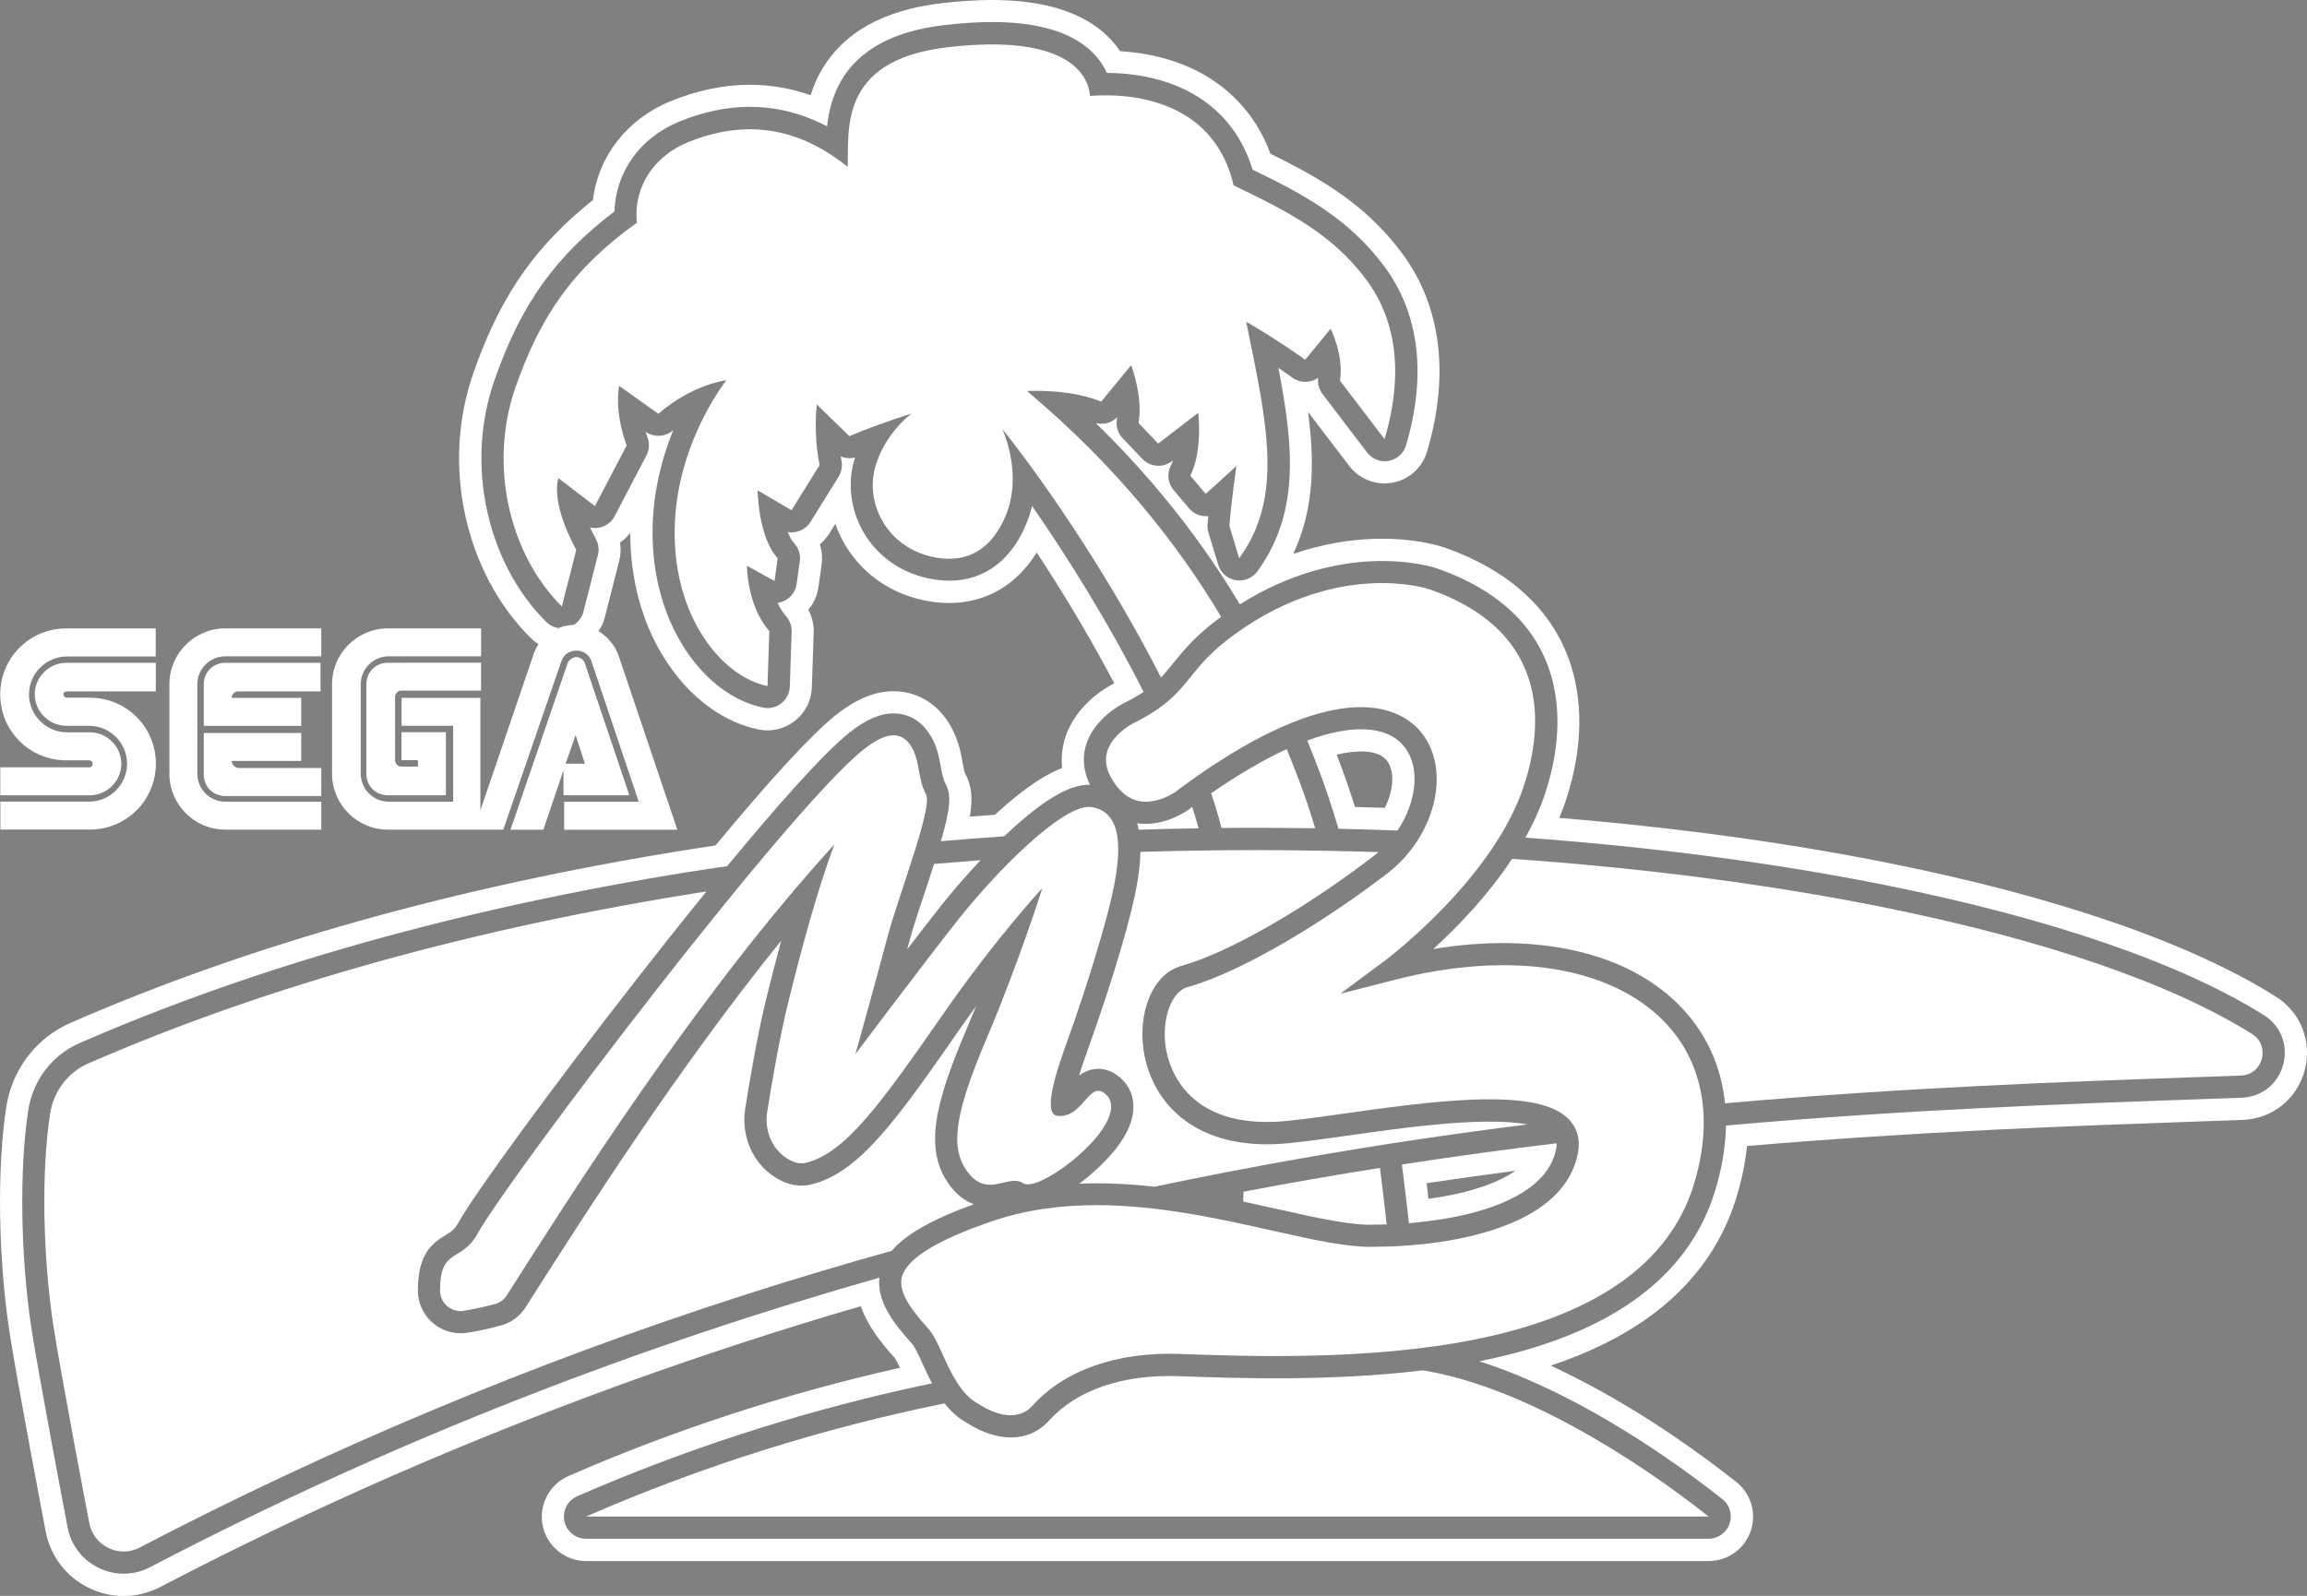 <?xml version="1.0" encoding="utf-8"?>
<!-- Generator: Adobe Illustrator 25.4.1, SVG Export Plug-In . SVG Version: 6.00 Build 0)  -->
<svg version="1.1" id="Layer_1" xmlns="http://www.w3.org/2000/svg" xmlns:xlink="http://www.w3.org/1999/xlink" x="0px" y="0px"
	 viewBox="0 0 3120.2 2159" style="enable-background:new 0 0 3120.2 2159;" xml:space="preserve">
<rect x="0" y="0" width="3120.2" height="2159" fill="#808080" stroke="none"/>
<style type="text/css">
	.st0{fill:#FFFFFF;}
	.st1{fill:#AA9644;}
	.st2{fill:#199A40;}
	.st3{fill:#F4134B;}
	.st4{fill:#D4BF7C;}
	.st5{fill:url(#SVGID_1_);stroke:#000000;stroke-width:30.002;stroke-miterlimit:10;}
	
		.st6{fill:url(#SVGID_00000126297806666015503250000004921027003890950325_);stroke:#000000;stroke-width:30.002;stroke-miterlimit:10;}
	.st7{fill:url(#SVGID_00000174571980787852931240000009557680462713663886_);}
	.st8{fill:#034693;}
	
		.st9{fill:url(#SVGID_00000166639808593290700700000002609979994856981920_);stroke:#000000;stroke-width:30.002;stroke-miterlimit:10;}
	
		.st10{fill:url(#SVGID_00000151537668748130815360000014893396537598511766_);stroke:#000000;stroke-width:30.002;stroke-miterlimit:10;}
	.st11{fill:url(#SVGID_00000147925363207208444340000010026395906086211752_);}
	
		.st12{fill:url(#SVGID_00000150088956066526081370000018196390864187113371_);stroke:#000000;stroke-width:31.537;stroke-miterlimit:10;}
	
		.st13{fill:url(#SVGID_00000054970347466416134410000017556499663764118663_);stroke:#000000;stroke-width:31.537;stroke-miterlimit:10;}
	.st14{fill:url(#SVGID_00000115479756908643502750000007919262604262498725_);}
	
		.st15{fill:url(#SVGID_00000137110675280942441540000006354808500995410862_);stroke:#000000;stroke-width:31.537;stroke-miterlimit:10;}
	
		.st16{fill:url(#SVGID_00000144325381381599791820000018293270983195743667_);stroke:#000000;stroke-width:31.537;stroke-miterlimit:10;}
	.st17{fill:url(#SVGID_00000036944626417274187690000007439742633127070123_);}
	.st18{fill:#FFFFFF;stroke:#000000;stroke-width:30.002;stroke-miterlimit:10;}
	.st19{fill:#FFFFFF;stroke:#000000;stroke-width:31.537;stroke-miterlimit:10;}
	
		.st20{fill:url(#SVGID_00000145045151106387278060000005992113597491771048_);stroke:#000000;stroke-width:18.814;stroke-miterlimit:10;}
	
		.st21{fill:url(#SVGID_00000003807820184509665320000000654844120439946170_);stroke:#000000;stroke-width:18.814;stroke-miterlimit:10;}
	.st22{fill:url(#SVGID_00000098183043514952868290000014414721421209443717_);}
	.st23{fill:#FFFFFF;stroke:#000000;stroke-width:18.814;stroke-miterlimit:10;}
	
		.st24{fill:url(#SVGID_00000145738324944245360570000008592631435277757574_);stroke:#000000;stroke-width:18.814;stroke-miterlimit:10;}
	
		.st25{fill:url(#SVGID_00000101784286965913254250000001468355347411932606_);stroke:#000000;stroke-width:18.814;stroke-miterlimit:10;}
	.st26{fill:url(#SVGID_00000144297868359558883720000004779673375666816152_);}
</style>
<g>
	<rect x="988.6" y="1605.6" width="36.4" height="26.4"/>
	<g>
		<path class="st0" d="M1740.3,1013.4c-31.4,14.4-65.7,34.5-102.2,59.8c5.4,16.1,10.1,31.8,14,46.9c42.1-0.4,84.4-0.2,126.7,0.4
			c-7-23.1-14.3-45-22-65.2C1751.7,1042,1746.2,1028,1740.3,1013.4z"/>
		<path class="st0" d="M1810.3,1121.2c26.7,0.6,53.3,1.4,79.8,2.4c25.5-37.9,31.4-84.1,10-112.4c-16.6-21.9-47.4-29.4-89-21.6
			c-13.4,2.5-27.8,6.6-43,12.3c6.2,15.1,11.7,29.4,16.8,42.8C1793.5,1067.6,1802,1093.2,1810.3,1121.2z M1816.5,1019.1
			c8.8-1.6,17-2.5,24.3-2.5c17,0,28.8,4.3,35.2,12.7c5.6,7.4,8,18.6,6.7,31.5c-1,10.4-4.4,21.4-9.6,32.1
			c-13.4-0.5-26.9-0.9-40.5-1.2c-6.5-20.7-13.1-40-19.8-57.7c-1.7-4.5-3.4-8.8-5-13.1C1810.8,1020.2,1813.7,1019.6,1816.5,1019.1z"
			/>
		<path class="st0" d="M1229.2,1275.9c-0.7,2.8-1.5,5.6-2.2,8.4c17.5-22.9,34.2-44.4,46.5-59.9c16.1-20.2,34.3-41.2,52.8-60.7
			c-21.1,1.6-42.1,3.3-63,5.1c-3.7,11.6-7.9,24.4-12.6,38.8C1241.9,1233.6,1233.8,1258.2,1229.2,1275.9z"/>
		<path class="st0" d="M1587.3,896.6c14-17.3,29.8-37,64.3-62.2c-57.8-96.5-139.7-201.8-260.5-303.6c-0.6-0.6-1.2-1.3-1.8-1.9
			c41-1.2,74.7,4.1,100.1,14.4l40.4-49.2c0,0,16.4,41.6,10.1,78.2l26.5,27.8l54.2-41.6c0,0,6.3,51.1-10.7,85.1l20.8,24.6l41.6-37.8
			c0,0-7.6,51.1-9.5,81.4l13.2,43.5c60.5-83.2,37.8-181.6,9.5-319.7c0.8-0.8,53.5,31.8,79.7,51.1c11.2-13.3,34.4-42,34.4-42
			s18.3,36.3,12.7,70.3l60.3,79.1c12.8-43.2,33.6-137.1-24.4-215.3c-46.7-62.9-106.6-92.7-179.7-128
			c-25.2-108.5-126.1-126.1-194.2-121.1c-2.5-30.3-33-84.7-194.2-65.6c-148.8,17.7-131.2,116-133.7,161.5
			c-50.5-40.4-121.6-72-216.9-32.8c-42.9,17.7-73.2,58-68.1,108.5c-88.3,63.1-131.2,128.6-164,222c-37.1,105.6-8.6,226.4,62.5,297.2
			l19.5-76.5c-36.6-68.1-24-97.1-24-97.1l49.2,37.8l42.9-82c-17.7-49.2-10.1-80.7-10.1-80.7l53,37.8c46.7-40.4,92.1-45.4,92.1-45.4
			s-78.2,97.1-69.4,227c7.1,105.1,68.1,175.3,124.9,186.7l2.5-74.4c-30.3-34.1-30.3-88.3-30.3-88.3l37.3,20.6l4.3-30.7
			c-26.5-29-27.1-91.9-27.1-91.9l45.8,26.9l38-61.1c-8.8-42.9-3.8-82-3.8-82l44.1,42.9c18.3-8.1,51.2-20.1,84.1-30.7
			c-22.1,17.7-40.5,42.9-48.8,71.1c-14.7,49.9,15.1,109.7,77.6,123c58.5,12.4,86.9-24.9,100.3-60.5c13.7-36.4,7.5-80.4-6.3-112.5
			c62.5,78.2,149,207.4,214.6,336.2C1576.4,910.1,1581.7,903.6,1587.3,896.6z"/>
		<path class="st0" d="M595.2,1746.1c0,15.5,12.7,27.6,27.7,27.6c1.5,0,2.9-0.1,4.4-0.4c14.2-2.3,27.6-5.3,41.9-9
			c6.7-1.7,12.4-5.9,16.1-11.7c84.7-132.7,256.6-406,443.2-610.2c-23.2,61.9-43.9,139.3-61.9,211.5c-12.1,48.5-23.1,113.2-29,150.5
			c-3.8,24.3,5.9,49.5,26.7,62.7c6.2,4,13,6.7,19.8,6.7c1.9,0,3.8-0.2,5.7-0.7c54.2-12.9,103.2-82.6,185.8-201.2
			c72.3-104,134.1-170.3,134.1-170.3s-31.3,99.6-75.1,202.8c-43.9,103.2-50,148.5-26.1,180.9c10.1,13.7,20.4,17.5,30.3,17.5
			c11.9,0,23.3-5.3,33.4-5.3c4.1,0,8,0.9,11.7,3.3c1.5,1,3.6,1.5,6.1,1.5c33.3,0,142.1-89.1,105.4-122c-3.6-3.2-6.9-4.6-9.9-4.6
			c-15.2,0-25.1,34.1-51.6,34.1c-1.2,0-2.5-0.1-3.8-0.2c-18.4-2.2-5.3-49.3,11.3-95.3c17.1-47.3,32.9-95.1,46.9-143.4
			c22.7-78.4,45-169.1-11.4-179c-1.2-0.2-2.6-0.3-3.9-0.3c-39.2,0-125.5,87.7-176,151.2c-43.4,54.7-140,183.2-140,183.2
			s25.8-92.2,43.2-158c14.9-56.4,61.9-176.1,52.2-193.5c-10.7-19.3-8.3-41.8-17.4-60c-6.1-12.3-14.5-19.7-26.4-19.7
			c-10.7,0-24.1,5.9-41.3,19.7c-103.2,82.6-479.4,578.9-521.1,654C623.6,1709.3,595.1,1686.8,595.2,1746.1z"/>
		<path class="st0" d="M1469.6,1424.7c-4.4,12.1-7.7,22.1-10.2,30.5c6.9-5.2,15.5-9.2,26.2-9.2c0,0,0,0,0,0
			c7.4,0,18.6,2.1,29.9,12.3c17.5,15.7,22.1,38.9,12.6,63.8c-11.9,31.1-43,59.1-60.4,73.1c-2.4,1.9-5,3.9-7.9,6.1
			c25.3-1,51.8-0.4,79.7,2c7.3,0.6,14.6,1.4,21.8,2.2c65.4-13.8,131.2-26.5,197.5-38.2c105.1-18.5,207.7-33.6,307.1-46.1
			c-16.7-3-40.3-4.6-73.9-3.3c-54,2.1-116,10.9-170.6,18.6c-40.3,5.7-75,10.6-97.4,11.4c-3.5,0.1-6.9,0.2-10.3,0.2
			c-108.2,0-157.1-64.2-166.8-125.8c-3.9-25-1.5-50.3,6.9-71.3c9.2-23.2,24.8-38.9,43.8-44.2c63.7-17.9,165.8-76.2,260-148.5
			c2.3-1.8,4.5-3.6,6.7-5.5c-23.6-0.8-47.3-1.4-71-1.8c-31.7-0.6-63.3-0.9-94.8-0.9c-52.3,0-104.4,0.8-156.1,2.4
			c-0.2,9.5-1,19.9-2.6,31.2c-4.4,30.7-13.4,64.2-22.6,95.9C1503.7,1325.9,1488.1,1373.4,1469.6,1424.7z"/>
		<path class="st0" d="M1621.1,1120.6c-2.6-9.5-5.5-19.1-8.6-29c-1.7,1.3-3.5,2.6-5.2,3.9c-0.3,0.2-25.9,19.1-57.9,19.1
			c-3.8,0-7.6-0.3-11.5-0.9c0.8,2.8,1.5,5.7,2.1,8.8C1567,1121.6,1594,1121,1621.1,1120.6z"/>
		<path class="st0" d="M1979.6,1643.7c51.7-11.8,115.4-37,125.2-90c0.5-2.7,0.6-5,0.5-7c-68.1,8.2-137.9,17.7-209.2,28.7
			c3.5,27.6,6.6,54.2,9.5,79.4C1926.6,1653,1952.9,1649.8,1979.6,1643.7z M2049.4,1583.9c-22.4,16-54.4,25.5-76.5,30.6
			c-12.8,2.9-26.5,5.4-40.9,7.3c-0.8-7.1-1.7-14.1-2.5-21.1C1969,1594.8,2009.1,1589.2,2049.4,1583.9z"/>
		<path class="st0" d="M1681.5,1625.6c15.8,3.4,31.2,6.8,46,10.1c54.6,12.2,101.7,22.8,133.3,21l0.5,0l0.5,0c0.2,0,5.2,0.1,13.7-0.2
			c-2.7-24.3-5.8-49.9-9.1-76.5c-60.5,9.6-122.1,20.3-184.6,32.2C1681.7,1616.7,1681.6,1621.2,1681.5,1625.6z"/>
		<path class="st0" d="M3045.9,1398.9c-109-68.6-282.3-128.1-501.2-172c-152.5-30.6-322-52.6-499.6-65
			c-33.4,50.5-75.1,93.3-106.6,122c142.3-23.5,265.2,4.9,335.9,79.4c33.9,35.7,53.6,79.8,58.7,129.3c245-21.6,463.7-29.3,644-35.6
			c18.2-0.6,36.1-1.3,53.6-1.9c16.6-0.6,25.5-12.1,28.4-22.6C3061.8,1422.1,3059.9,1407.7,3045.9,1398.9z"/>
		<path class="st0" d="M3114.1,1391.6c-7-17.9-19.6-33-36.3-43.5c-115.1-72.4-295.4-134.7-521.3-180.1
			c-137.7-27.7-288.1-48.3-447.6-61.5c2.9-7.1,5.6-14.1,8-21c13.6-40,27-100.8,13.5-163.7c-8.4-39.2-26.2-74.1-52.9-103.4
			c-30.4-33.5-72.4-59.7-124.7-78c0,0-0.1,0-0.1,0c-3.4-1.2-34.9-11.6-83.8-11.6c-5.3,0-10.7,0.1-16.1,0.4
			c-27.1,1.3-63,6.2-103.8,20.2c18-38,26.1-80.3,25.2-129.9c-0.4-20.5-2.3-41.6-5.1-62.2l55.8,73.1c11.3,14.8,29.1,23.6,47.7,23.6
			c3.6,0,7.3-0.3,10.8-1c22.3-4.1,40.2-20.2,46.7-42c15.1-51.1,20.1-99.7,14.7-144.7c-5.5-46.1-21.8-87.6-48.4-123.5
			c-49.2-66.3-109.8-101.2-178.1-134.8c-7.4-19.9-17.2-38.1-29.4-54.1c-16.4-21.6-37.1-39.5-61.3-53.3
			c-38.6-21.8-80.3-29.4-112.8-31.4c-8.2-12.4-18.9-23.4-31.8-32.8C1449.7,12.3,1402.2,0,1341.7,0h0c-21.1,0-44.2,1.5-68.8,4.4
			c-38.9,4.6-72.1,14.6-98.9,29.5c-26.4,14.8-47.2,34.7-61.8,59.1c-6.6,11.1-11.8,22.9-15.8,35.8c-26.7-9.4-54.3-14.1-82.3-14.1
			c-35.2,0-71.4,7.6-107.6,22.4C848,161.2,809,211.6,801.9,270.7c-37.1,29.4-67.3,60.5-92.1,95c-27.7,38.5-49.6,82.2-69.1,137.5
			C619,564.9,615,632.1,629.3,697.5c6.9,31.5,17.8,61.6,32.4,89.3c15.1,28.7,33.9,54.2,55.8,76c11.3,11.3,26.3,17.5,42.3,17.5
			c5.4,0,10.8-0.7,16-2.2c20.7-5.7,36.9-22.2,42.2-43l19.5-76.5c2.1-8.1,2.4-16.5,1.1-24.6c5.2-3.6,9.9-8,13.8-13.1
			c0,8.2,0.3,16.3,0.8,24.5c4.1,60.2,23.1,115.4,55.1,159.6c31.8,43.9,73.7,73,117.9,81.9c3.9,0.8,7.8,1.2,11.8,1.2
			c13.5,0,26.7-4.6,37.3-13c13.8-11,22.1-27.4,22.7-45l2.5-74.4c0.4-10.9-2.2-21.5-7.3-30.8c7.3-8.5,12.1-19.1,13.7-30.5l4.3-30.7
			c1.3-9.3,0.4-18.6-2.4-27.2c4.9-4.1,9.2-9,12.7-14.6l8.2-13.1c3.5,9.7,7.9,19.1,13.2,28.2c23.1,38.8,60.9,65.5,106.5,75.1
			c11.7,2.5,23.3,3.7,34.4,3.7c49.7,0,91.4-24.5,118.3-68.4c38.5,58.5,74.6,119.4,104.9,177.1c-0.7,0.3-1.3,0.7-2,1
			c-0.1,0-0.1,0.1-0.2,0.1l-0.2,0.1c-0.1,0-0.1,0.1-0.2,0.1c-5.2,2.7-51.4,27.4-64.8,75.8c-3.4,12.4-4.4,24.9-3.1,37.4
			c-21.3,8.2-49.2,25.3-87.6,60.3c-1.1,1-2.2,2-3.3,3c-11.3,0.8-22.6,1.6-33.9,2.5c4.1-23.9,2.8-42-6.7-59.1
			c-1-2.1-2.2-8.8-3.1-13.8c-2.2-12.4-5-27.7-13.2-44c-23.8-47.7-64-52.8-80.1-52.8c-25.4,0-51.2,10.7-78.8,32.8
			c-32.3,25.9-86.8,85-162,175.8c-13.5,2-27,4.1-40.3,6.3c-310.2,49.7-590.1,128.2-831.7,233.6c-46.8,20.4-79.4,63-87.3,113.9
			c-12.7,81.9-11,204.2,4.3,304.3c9.6,63.2,47.3,261.3,48.9,269.7c6.4,33.8,27.7,61.8,58.7,76.8c14.8,7.2,30.6,10.9,46.8,10.9
			c17,0,34.1-4.2,49.5-12.2c298.5-155.9,617.2-283.7,947.6-379.9c8.8,26.2,27.4,49.6,45.9,70.1c1.5,2.1,4.3,7.6,6.9,13.2
			c-0.6,0.1-1.1,0.3-1.7,0.4c-153.7,34.7-304,83.8-446.7,146.1c-25.9,11.3-40.5,39.6-34.7,67.3c5.8,27.7,30.5,47.7,58.7,47.7H2311
			c25.5,0,48.3-16.2,56.7-40.3c8.4-24.1,0.6-50.9-19.5-66.8c-45.5-36-117.6-88.3-202.1-133.1c-16.5-8.7-32.7-16.8-48.7-24.2
			c51.4-17.1,95.6-38.9,132.2-65.2c58.3-41.9,98.1-95.8,118.2-160.1c7.6-24.3,12.6-48.3,15-71.8c233.3-19.9,445.1-27.4,616.4-33.4
			c18.2-0.6,36.1-1.3,53.6-1.9c19.8-0.7,38.2-7.4,53.3-19.4c15.1-12,25.8-28.4,30.9-47.5C3122.1,1429.1,3121.1,1409.5,3114.1,1391.6
			z M3088,1440.3c-7.1,26.2-29.1,43.8-56.3,44.8c-17.5,0.6-35.4,1.3-53.6,1.9c-182,6.4-399.6,14-643.8,35.7
			c-0.4,28.8-5.5,59.1-15.3,90.4c-36.4,116.4-143.3,193.3-317.5,228.4c-0.3,0.1-0.5,0.1-0.8,0.1c41.1,13.1,85,31.9,131.2,56.4
			c82.6,43.7,153,94.9,197.6,130.1c10,7.9,13.9,21.3,9.7,33.4c-4.2,12.1-15.6,20.2-28.3,20.2H792.7c-14.2,0-26.5-10-29.4-23.9
			c-2.9-13.9,4.3-27.9,17.4-33.6c140.9-61.5,289.4-110.1,441.3-144.4c12.8-2.9,25.6-5.6,38.5-8.3c-4.6-8.8-8.6-17.6-12.4-25.8
			c-5.5-12.1-10.7-23.6-15.3-28.6c-24.9-27.4-47-57-43.4-88.6c-316.9,90.1-649.3,215.6-986.5,391.7c-11.2,5.9-23.4,8.8-35.6,8.8
			c-11.5,0-23-2.6-33.7-7.8c-22.3-10.8-37.7-31-42.3-55.4c-0.4-2-39.1-205.3-48.8-268.6c-14.8-97.4-16.5-216-4.3-295.2
			c6.3-40.7,32.4-74.8,69.7-91c239.3-104.3,516.7-182.2,824.4-231.5c17-2.7,34.1-5.3,51.3-7.8c63.4-76.9,128.1-150.8,165-180.4
			c22.1-17.7,41.7-26.2,60-26.2c13.1,0,37.5,4.7,53.3,36.2c6.2,12.4,8.5,24.9,10.5,35.9c1.7,9.2,3.1,17.1,6.3,22.9
			c8.1,14.6,7,32.8-6.1,77.9c28.4-2.4,57-4.6,85.6-6.6c3.7-3.5,7.3-6.9,10.8-10.1c58.7-53.4,87.4-59.6,104-59.6c0,0,0,0,0,0
			c0.4,0,0.7,0,1.1,0c-8.5-17.6-10.4-35.2-5.7-52.2c10.2-36.6,47.9-56.3,49.5-57.1l0.2-0.1c11.5-5.7,20.8-11,28.6-16.2
			c-44.6-88.5-100-178.4-150.9-251.7c-1.5,6.5-3.3,12.8-5.6,18.8c-19.9,53.2-57.7,82.4-106.4,82.4c-9,0-18.5-1-28.2-3.1
			c-37.2-7.9-68.1-29.6-86.9-61.1c-18.1-30.3-22.9-66.7-13.2-99.6c0.3-0.9,0.6-1.9,0.9-2.8c-2.4,0.6-4.9,0.9-7.4,0.9
			c-4.1,0-8.2-0.9-12-2.5c0.3,1.8,0.7,3.7,1.1,5.6c1.5,7.5,0.1,15.4-3.9,21.9l-38,61.1c-5.7,9.1-15.5,14.2-25.5,14.2
			c-1.8,0-3.6-0.2-5.4-0.5c2.4,6.1,5.4,11.5,8.9,15.3c6,6.6,8.8,15.6,7.5,24.4l-4.3,30.7c-1.4,9.8-7.5,18.2-16.3,22.6
			c-3,1.5-6.2,2.5-9.4,2.9c3,6.6,6.8,12.8,11.4,18c5.1,5.8,7.8,13.3,7.6,20.9l-2.5,74.4c-0.3,8.8-4.5,17-11.4,22.5
			c-5.3,4.2-11.9,6.5-18.6,6.5c-2,0-3.9-0.2-5.9-0.6c-36.8-7.4-72.1-32.2-99.5-70c-28.6-39.6-45.7-89.4-49.5-144
			c-4.3-63.1,10-118.8,27.3-161.4c-0.2,0.1-0.3,0.3-0.5,0.4c-5.6,4.9-12.6,7.3-19.6,7.3c-6.1,0-12.2-1.8-17.4-5.6
			c0.8,2.7,1.8,5.5,2.8,8.3c2.8,7.9,2.2,16.6-1.7,24l-42.9,82c-4.1,7.9-11.5,13.5-20.1,15.4c-2.1,0.5-4.3,0.7-6.4,0.7
			c-2.3,0-4.5-0.3-6.7-0.8c2.3,4.9,4.9,10.2,7.9,15.8c3.6,6.6,4.5,14.3,2.6,21.6l-19.5,76.5c-2.7,10.4-10.7,18.6-21.1,21.5
			c-2.6,0.7-5.3,1.1-8,1.1c-7.8,0-15.5-3.1-21.2-8.7c-19.7-19.6-36.7-42.7-50.4-68.7c-13.4-25.4-23.3-52.9-29.6-81.7
			c-13.1-60-9.5-121.6,10.4-178c18.5-52.5,39.1-93.8,65.1-129.9c25.3-35.2,57-67,96.7-97c1.6-53.2,34.4-99.6,87.2-121.4
			c32.5-13.4,64.9-20.2,96.2-20.2c29.1,0,57.8,5.9,85.3,17.5c6.4,2.7,12.7,5.7,18.9,8.9c2.2-20,7.3-42,19.6-62.7
			c11.8-19.9,28.9-36.1,50.7-48.3c23.3-13.1,52.9-21.8,87.8-25.9c23.4-2.8,45.4-4.2,65.3-4.2c53.9,0,95.5,10.4,123.5,30.8
			c16.3,11.9,25.9,25.6,31.5,38c31,0.2,75.7,5.3,116,28.1c20.7,11.7,38.3,26.9,52.2,45.3c12.6,16.6,22.3,35.9,28.9,57.5
			c66.7,32.4,129.4,65,178.4,131.2c47.1,63.5,57.2,147.1,29.1,241.8c-3.2,10.8-12.2,18.9-23.3,21c-1.8,0.3-3.6,0.5-5.4,0.5
			c-9.3,0-18.1-4.3-23.9-11.8l-60.3-79.1c-4.8-6.3-6.9-14.2-5.9-22c-5.1,3.6-11.2,5.5-17.4,5.5c-6.2,0-12.5-1.9-17.8-5.9
			c-5.3-3.9-11.7-8.4-18.6-13c8.5,44.3,14.8,84.6,15.5,122.4c1.2,61.4-12.8,110-43.9,152.8c-5.7,7.8-14.8,12.4-24.3,12.4
			c-1.7,0-3.3-0.1-5-0.4c-11.2-1.9-20.4-10-23.7-20.9l-13.2-43.5c-1-3.4-1.5-7-1.2-10.6c0.2-3.7,0.5-7.7,0.9-11.8
			c-1,0.1-2.1,0.2-3.1,0.2c-0.7,0-1.3,0-2-0.1c-8.1-0.5-15.7-4.3-20.9-10.6l-20.8-24.6c-7.8-9.2-9.3-22.1-3.9-32.8
			c1.2-2.3,2.2-4.8,3.1-7.4l-1.5,1.1c-5.4,4.2-11.9,6.2-18.3,6.2c-7.9,0-15.9-3.1-21.7-9.3l-26.5-27.8c-6.6-6.9-9.5-16.4-7.9-25.8
			c0.2-0.9,0.3-1.8,0.4-2.8c-5.7,5.8-13.4,8.9-21.3,8.9c-2.6,0-5.2-0.3-7.7-1c27.1,26.4,52.8,53.8,76.9,81.8
			c38.8,45.2,74.4,93.5,105.8,143.6c4.2,6.7,8.2,13.3,12.2,19.9c70.1-44.2,134.3-56.3,177.7-58.3c53.1-2.5,87.3,9.1,88.7,9.6
			c47.6,16.6,85.4,40.1,112.4,69.8c23.1,25.4,38.5,55.6,45.8,89.6c12,56.2-0.2,111.3-12.6,147.7c-6.7,19.7-15.6,38.8-25.8,57.2
			c173.2,12.7,338.6,34.4,487.9,64.4c222.4,44.7,399.2,105.6,511.3,176C3084.8,1387.9,3095,1414.2,3088,1440.3z"/>
		<path class="st0" d="M1886.7,1325.5l-73.9,18.9l61.2-45.5c1.4-1.1,143.5-107.9,186-232.7c25.6-75,43.1-209.8-127-269.1
			c-0.2-0.1-31.2-10.4-79-7.9c-44,2.3-111.7,16.1-184.6,69.3c-31.5,23-45.4,40.2-58.8,56.9c-17,21.2-33.1,41.1-79.2,63.8
			c-1.3,0.7-27.8,15.1-34.2,38.5c-3.3,12.1-0.7,24.7,8,38.6c9.8,15.6,21.7,24.9,35.6,27.5c24.6,4.6,48.3-12.1,48.6-12.3
			c83.7-62.7,156.5-100.2,216.2-111.4c71.2-13.3,104.7,14.9,118.4,33c38.8,51.2,16.4,139.4-48,188.8
			c-73.6,56.5-188.6,130.6-270.1,153.6c-21.8,6.1-35.2,43.7-29.2,82c3.9,24.6,25.8,104.6,146.3,100.2c20.8-0.8,54.9-5.6,94.3-11.1
			c55.3-7.8,118-16.7,173.6-18.9c69.3-2.7,111,5.8,131.1,26.7c11.2,11.7,15.5,27.2,12.3,44.7c-23.5,127.6-256.3,127.7-272.3,127.5
			c-35.7,1.9-84.5-9-141-21.7c-71.5-16-154.2-34.5-237.8-34.5c-47.4,0-95.1,5.9-141.3,21.7c-74.6,25.4-115.7,50.8-122.1,75.6
			c-4.3,16.7,6.2,37.4,35.1,69.1c7.8,8.5,13.6,21.4,20.4,36.4c10.7,23.5,24.1,52.8,46.7,65.3l0,0c0.3,0.2,0.9,0.5,1.7,1.1
			c17.7,11.2,50.8,26.4,72.8,2c43.5-48.2,114.4-73,199.5-69.9c89.3,3.3,255.6,9.3,399.6-19.7c162.7-32.8,261.8-102.7,294.8-207.9
			c27.4-87.4,13.9-165.7-37.8-220.2C2179.8,1307.3,2043,1285.4,1886.7,1325.5z"/>
		<path class="st0" d="M1595,1861.8c-76.1-2.8-138.7,18.5-176.1,60c-13.8,15.2-31.6,22.9-51.6,22.9c-18.5,0-38.8-6.5-59.6-19.7
			l-0.5-0.3c-12-6.7-21.6-15.8-29.7-26.1c-164.4,33.5-327.6,84.4-484.9,153.1H2311c-99.3-78.5-252.7-176.4-386.8-197.8
			C1798.5,1869.2,1670,1864.5,1595,1861.8z"/>
		<path class="st0" d="M1284.3,1603.3c-35.6-48.3-19.5-111.2,22.7-210.4c4.5-10.7,8.9-21.3,13.2-31.8c-6.5,9-13.2,18.4-20,28.1
			c-85.7,123.2-137.4,197.6-203.4,213.3c-4.1,1-8.4,1.5-12.7,1.5c-12,0-24.1-3.8-36-11.4c-30.2-19.3-46-55.7-40.2-92.7
			c5.6-35.6,16.9-102.9,29.5-153.1c6-23.9,12.4-49,19.2-74.3C917.2,1445,794.1,1638,722,1751.1c-3.9,6.2-7.7,12.1-11.3,17.7
			c-7.8,12.2-19.8,20.9-33.9,24.6c-16.9,4.4-30.7,7.4-44.7,9.6c-3,0.5-6.2,0.7-9.2,0.7c-31.7,0-57.6-25.8-57.7-57.5
			c-0.1-48.4,17.7-63.3,37.5-75.3c7.5-4.6,12-7.3,17.2-16.7c22-39.6,127.4-183.7,240.1-328.1c26.6-34.1,60.1-76.6,95.5-120.1
			c-308.5,48.1-592.7,126.6-835.7,232.5c-27.8,12.1-47.3,37.6-52,68.1c-11.9,76.5-10.1,191.4,4.3,286.1
			c9.5,62.7,48.2,265.5,48.6,267.5c2.8,15,12.3,27.4,25.9,34c13.6,6.6,29,6.4,42.3-0.6c258.7-135.1,532.1-249.5,812.7-340
			c67.1-21.7,135.3-42.1,204.4-61.4c19.2-22.5,55.1-42.8,111-63C1304.6,1624.6,1293.7,1615.9,1284.3,1603.3z"/>
	</g>
	<g>
		<g>
			<g>
				<g>
					<g>
						<g>
							<g>
								<path class="st0" d="M121.5,1038.1H0.4v37.8h121.1c23.3,0,42.6-19.4,42.6-42.6s-19.4-42.6-42.6-42.6h-31
									c-28.1,0-51.3-23.3-51.3-51.3c0-28.1,23.3-51.3,51.3-51.3h120.1v-37.9H89.5c-49.4,0-89.2,39.7-89.2,89.2
									s39.7,89.2,89.2,89.2h31c2.9,0,4.8,1.9,4.8,4.8C125.4,1036.1,123.4,1038.1,121.5,1038.1z"/>
								<path class="st0" d="M89.6,935.4h121.1v-38.7H89.6c-23.3,0-42.6,19.4-42.6,42.6s19.4,42.6,42.6,42.6h31
									c28.1,0,51.3,23.3,51.3,51.3c0,28.1-23.3,51.3-51.3,51.3H0.5v37.8h121.1c49.4,0,89.2-39.7,89.2-89.2
									c0-49.5-39.7-89.2-89.2-89.2h-31c-2.9,0-4.8-1.9-4.8-4.8C85.7,937.4,87.6,935.4,89.6,935.4z"/>
							</g>
							<g>
								<path class="st0" d="M524.6,896.6c-16.5,0-29.1,12.6-29.1,29.1v121.1c0,16.5,12.6,29.1,29.1,29.1h78.5v-85.3h-60.1v37.8
									h22.3v8.7h-22.3c-4.8,0-8.7-3.9-8.7-8.7v-85.4c0-4.8,3.9-8.7,8.7-8.7h107.6v-37.8L524.6,896.6L524.6,896.6z"/>
								<path class="st0" d="M763,1075.9h88.2l-60.1-178.3c-1.9-4.8-5.8-8.7-11.6-8.7c-4.8,0-9.7,3.9-11.6,7.8l-77.5,225.8h44.5
									l27.2-80.4v33.9H763z M778.5,994.5l12.6,38.7H765L778.5,994.5z"/>
								<path class="st0" d="M837.6,889.8c-7.8-25.2-31-44.5-59.1-44.5c-28.1,0-51.3,18.4-58.1,43.6l-70.7,207.4V944.1H543.1v37.8
									h69.8v102.7h-87.2c-21.3,0-37.8-17.5-37.8-37.8V925.7c0-21.3,17.5-37.8,37.8-37.8h125v-37.8h-126
									c-41.6,0-75.6,33.9-75.6,75.6v121.1c0,41.6,33.9,75.6,75.6,75.6h156l78.5-227.7c2.9-8.7,10.7-14.5,20.4-14.5
									s17.5,5.8,20.4,14.5l63.9,190H763v37.8h153.1l0,0L837.6,889.8z"/>
							</g>
							<g>
								<path class="st0" d="M304.7,1084.6c-21.3,0-37.8-17.5-37.8-37.8V925.7c0-21.3,17.5-37.8,37.8-37.8h129.8v-37.8H304.7
									c-41.6,0-75.6,33.9-75.6,75.6v121.1c0,41.6,33.9,75.6,75.6,75.6h129.8v-37.8L304.7,1084.6L304.7,1084.6z"/>
								<path class="st0" d="M313.4,1029.4h94v-37.8H275.6v56.2c0,16.5,12.6,29.1,29.1,29.1h129.8V1039H322.1
									C317.3,1038.1,313.4,1034.2,313.4,1029.4z"/>
								<path class="st0" d="M407.3,944.1h-94c0-4.8,3.9-8.7,8.7-8.7h111.5v-38.7H304.7c-16.5,0-29.1,12.6-29.1,29.1v56.2h131.8
									V944.1z"/>
							</g>
						</g>
					</g>
				</g>
			</g>
		</g>
	</g>
</g>
</svg>
